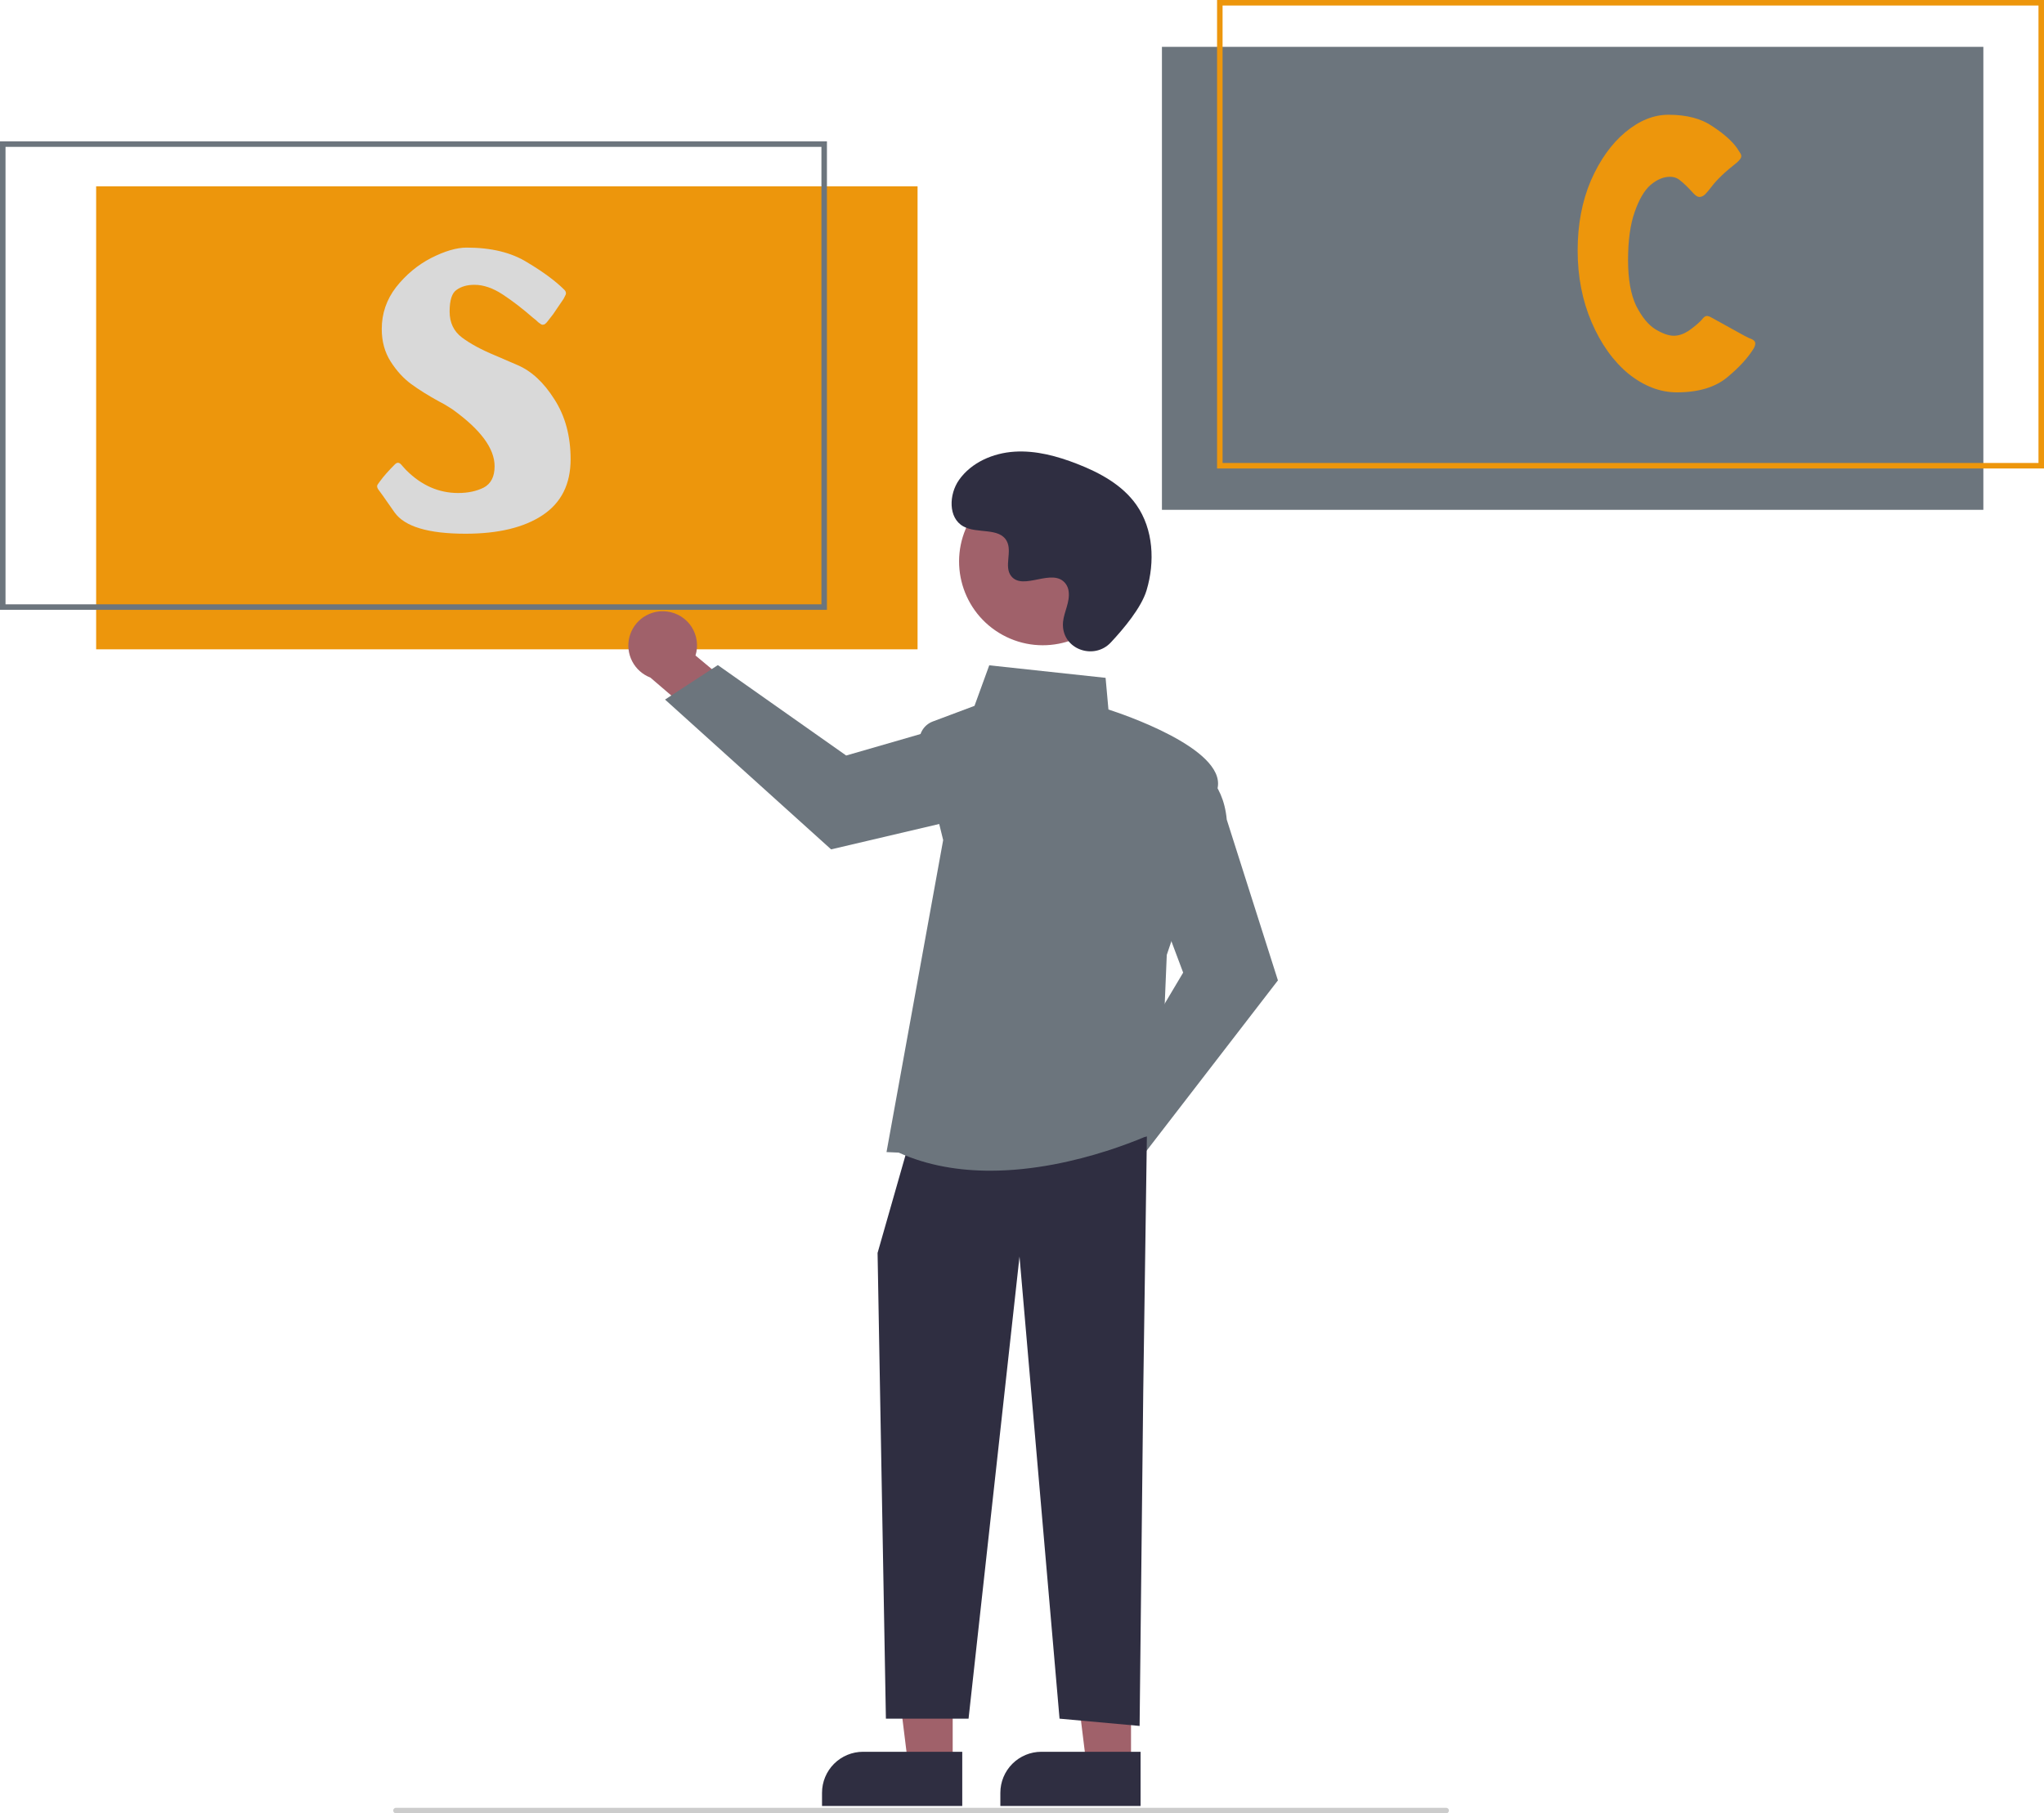 <svg width="506" height="449" viewBox="0 0 506 449" fill="none" xmlns="http://www.w3.org/2000/svg">
<path d="M227.147 46.14H23.801V160.778H227.147V46.14Z" fill="#ED960C"/>
<path d="M204.711 151.003H0V35H204.711V151.003ZM1.365 149.638H203.347V36.365H1.365V149.638Z" fill="#6C757D"/>
<path d="M490.988 11.6H287.641V126.239H490.988V11.6Z" fill="#6C757D"/>
<path d="M506 116.003H301.289V0H506V116.003ZM302.654 114.638H504.635V1.365H302.654V114.638Z" fill="#ED960C"/>
<path d="M358.004 449H98.02C97.839 449 97.666 448.928 97.538 448.8C97.41 448.672 97.338 448.499 97.338 448.318C97.338 448.137 97.41 447.963 97.538 447.835C97.666 447.707 97.839 447.635 98.02 447.635H358.004C358.184 447.635 358.358 447.707 358.486 447.835C358.614 447.963 358.686 448.137 358.686 448.318C358.686 448.499 358.614 448.672 358.486 448.8C358.358 448.928 358.184 449 358.004 449Z" fill="#CCCCCC"/>
<path d="M260.777 287.778C260.836 286.544 261.164 285.338 261.739 284.245C262.314 283.152 263.121 282.198 264.105 281.451C265.088 280.704 266.223 280.181 267.43 279.92C268.638 279.659 269.887 279.666 271.091 279.94L282.263 264.196L293.487 268.652L277.398 290.664C276.803 292.656 275.498 294.362 273.73 295.456C271.962 296.551 269.854 296.959 267.806 296.603C265.757 296.247 263.91 295.152 262.615 293.526C261.319 291.899 260.665 289.854 260.777 287.778L260.777 287.778Z" fill="#A0616A"/>
<path d="M273.033 274.238L292.896 240.831L284.803 219.251L295.825 189.858L296.231 190.033C296.498 190.147 302.761 192.941 303.689 202.95L316.355 242.757L282.551 286.611L273.033 274.238Z" fill="#6C757D"/>
<path d="M165.155 151.424C166.38 151.577 167.557 151.998 168.602 152.656C169.648 153.313 170.536 154.192 171.205 155.23C171.874 156.268 172.307 157.441 172.474 158.664C172.641 159.888 172.538 161.134 172.171 162.313L187.005 174.669L181.695 185.514L160.992 167.771C159.052 167.024 157.453 165.591 156.498 163.744C155.543 161.897 155.299 159.764 155.812 157.749C156.326 155.734 157.56 153.977 159.282 152.811C161.004 151.645 163.093 151.152 165.155 151.424V151.424Z" fill="#A0616A"/>
<path d="M177.707 164.689L209.478 187.076L231.619 180.676L260.072 193.937L259.866 194.329C259.732 194.586 256.461 200.614 246.411 200.765L205.744 210.316L164.635 173.222L177.707 164.689Z" fill="#6C757D"/>
<path d="M235.842 436.92H224.797L219.542 394.317L235.844 394.318L235.842 436.92Z" fill="#A0616A"/>
<path d="M213.654 433.764H238.209V447.176H203.495V443.922C203.495 441.228 204.566 438.644 206.471 436.739C208.376 434.834 210.96 433.764 213.654 433.764Z" fill="#2F2E41"/>
<path d="M279.988 436.92H268.942L263.688 394.317L279.989 394.318L279.988 436.92Z" fill="#A0616A"/>
<path d="M257.799 433.764H282.354V447.176H247.641V443.922C247.641 441.228 248.711 438.644 250.616 436.739C252.521 434.834 255.105 433.764 257.799 433.764V433.764Z" fill="#2F2E41"/>
<path d="M283.916 281.415L283.015 344.48L282.114 427.365L262.293 425.563L252.383 311.145L239.77 425.563H219.308L217.247 310.245L224.455 285.018L283.916 281.415Z" fill="#2F2E41"/>
<path d="M222.479 285.403L219.459 285.272L233.485 208.01L227.742 184.657C227.444 183.442 227.601 182.159 228.185 181.053C228.769 179.946 229.738 179.092 230.91 178.653L241.242 174.778L244.892 164.74L273.693 167.843L274.401 175.688C277.522 176.689 303.222 185.248 301.449 195.001C299.699 204.627 289.365 234.912 288.84 236.447L287.03 279.879L286.807 279.99C286.54 280.124 266.688 289.885 245.122 289.883C237.528 289.883 229.717 288.672 222.479 285.403Z" fill="#6C757D"/>
<path d="M276.359 148.982C281.852 138.933 278.159 126.333 268.11 120.84C258.061 115.347 245.462 119.04 239.969 129.089C234.475 139.138 238.168 151.737 248.217 157.231C258.266 162.724 270.866 159.031 276.359 148.982Z" fill="#A0616A"/>
<path d="M274.96 159.109C271.008 163.318 263.669 161.059 263.154 155.308C263.114 154.861 263.117 154.412 263.163 153.966C263.429 151.418 264.901 149.106 264.548 146.416C264.468 145.747 264.219 145.109 263.824 144.563C260.674 140.346 253.282 146.449 250.31 142.631C248.488 140.29 250.63 136.605 249.231 133.989C247.386 130.536 241.918 132.239 238.49 130.348C234.676 128.244 234.904 122.391 237.415 118.832C240.477 114.49 245.846 112.174 251.148 111.84C256.451 111.506 261.716 112.939 266.666 114.868C272.291 117.06 277.868 120.089 281.329 125.035C285.538 131.049 285.943 139.135 283.838 146.167C282.558 150.445 278.187 155.671 274.96 159.109Z" fill="#2F2E41"/>
<path d="M115.529 61.308C121.609 61.308 126.601 62.524 130.505 64.956C134.473 67.324 137.545 69.596 139.721 71.772C139.977 72.028 140.105 72.316 140.105 72.636C140.105 72.828 140.009 73.084 139.817 73.404C139.689 73.66 139.593 73.852 139.529 73.98C139.209 74.428 138.665 75.228 137.897 76.38C137.193 77.468 136.617 78.268 136.169 78.78C135.977 79.036 135.753 79.324 135.497 79.644C135.305 79.9 135.113 80.092 134.921 80.22C134.793 80.348 134.569 80.412 134.249 80.412C134.121 80.412 133.801 80.22 133.289 79.836C132.841 79.388 132.393 79.004 131.945 78.684C129.385 76.444 126.889 74.524 124.457 72.924C122.025 71.324 119.689 70.524 117.449 70.524C115.657 70.524 114.185 70.94 113.033 71.772C111.881 72.54 111.305 74.332 111.305 77.148C111.305 79.9 112.329 82.044 114.377 83.58C116.425 85.116 119.145 86.588 122.537 87.996C122.857 88.124 124.713 88.924 128.105 90.396C131.561 91.868 134.601 94.684 137.225 98.844C139.913 103.004 141.257 107.964 141.257 113.724C141.257 119.868 138.953 124.476 134.345 127.548C129.737 130.62 123.369 132.156 115.241 132.156C106.025 132.156 100.169 130.396 97.673 126.876C95.177 123.292 93.865 121.436 93.737 121.308C93.481 120.988 93.353 120.668 93.353 120.348C93.353 120.156 93.609 119.74 94.121 119.1C94.953 117.948 96.169 116.572 97.769 114.972C98.025 114.716 98.281 114.588 98.537 114.588C98.857 114.588 99.209 114.844 99.593 115.356C99.977 115.804 100.297 116.156 100.553 116.412C104.329 120.188 108.617 122.076 113.417 122.076C115.849 122.076 117.961 121.628 119.753 120.732C121.545 119.772 122.441 118.012 122.441 115.452C122.441 111.036 118.953 106.332 111.977 101.34C110.825 100.572 109.737 99.932 108.713 99.42C106.025 97.948 103.721 96.508 101.801 95.1C99.881 93.692 98.185 91.836 96.713 89.532C95.241 87.228 94.505 84.54 94.505 81.468C94.505 77.628 95.689 74.172 98.057 71.1C100.489 68.028 103.369 65.628 106.697 63.9C110.089 62.172 113.033 61.308 115.529 61.308Z" fill="#D9D9D9"/>
<path d="M413.4 43.776C411.8 43.776 410.2 44.448 408.6 45.792C407.064 47.136 405.752 49.376 404.664 52.512C403.576 55.584 403.032 59.552 403.032 64.416C403.032 69.152 403.704 72.928 405.048 75.744C406.456 78.496 408.024 80.416 409.752 81.504C411.544 82.592 413.08 83.136 414.36 83.136C415.512 83.136 416.696 82.752 417.912 81.984C419.128 81.152 420.184 80.288 421.08 79.392C421.208 79.264 421.4 79.04 421.656 78.72C421.976 78.4 422.264 78.24 422.52 78.24C422.84 78.24 423.224 78.368 423.672 78.624L431.832 83.136C432.088 83.264 432.472 83.456 432.984 83.712C433.56 83.904 433.944 84.096 434.136 84.288C434.392 84.48 434.52 84.736 434.52 85.056C434.52 85.376 434.424 85.728 434.232 86.112C432.824 88.48 430.616 90.912 427.608 93.408C424.6 95.904 420.44 97.152 415.128 97.152C410.968 97.152 406.968 95.616 403.128 92.544C399.352 89.408 396.312 85.152 394.008 79.776C391.704 74.4 390.552 68.48 390.552 62.016C390.552 55.616 391.64 49.856 393.816 44.736C396.056 39.616 398.904 35.616 402.36 32.736C405.816 29.856 409.368 28.416 413.016 28.416C417.56 28.416 421.208 29.376 423.96 31.296C426.776 33.152 428.792 34.944 430.008 36.672C430.264 37.056 430.488 37.408 430.68 37.728C430.936 38.048 431.064 38.368 431.064 38.688C431.064 39.072 430.712 39.584 430.008 40.224C427.064 42.528 424.952 44.544 423.672 46.272C423.032 47.104 422.488 47.744 422.04 48.192C421.592 48.576 421.144 48.768 420.696 48.768C420.248 48.768 419.736 48.448 419.16 47.808C417.816 46.336 416.76 45.312 415.992 44.736C415.288 44.096 414.424 43.776 413.4 43.776Z" fill="#ED960C"/>
</svg>
